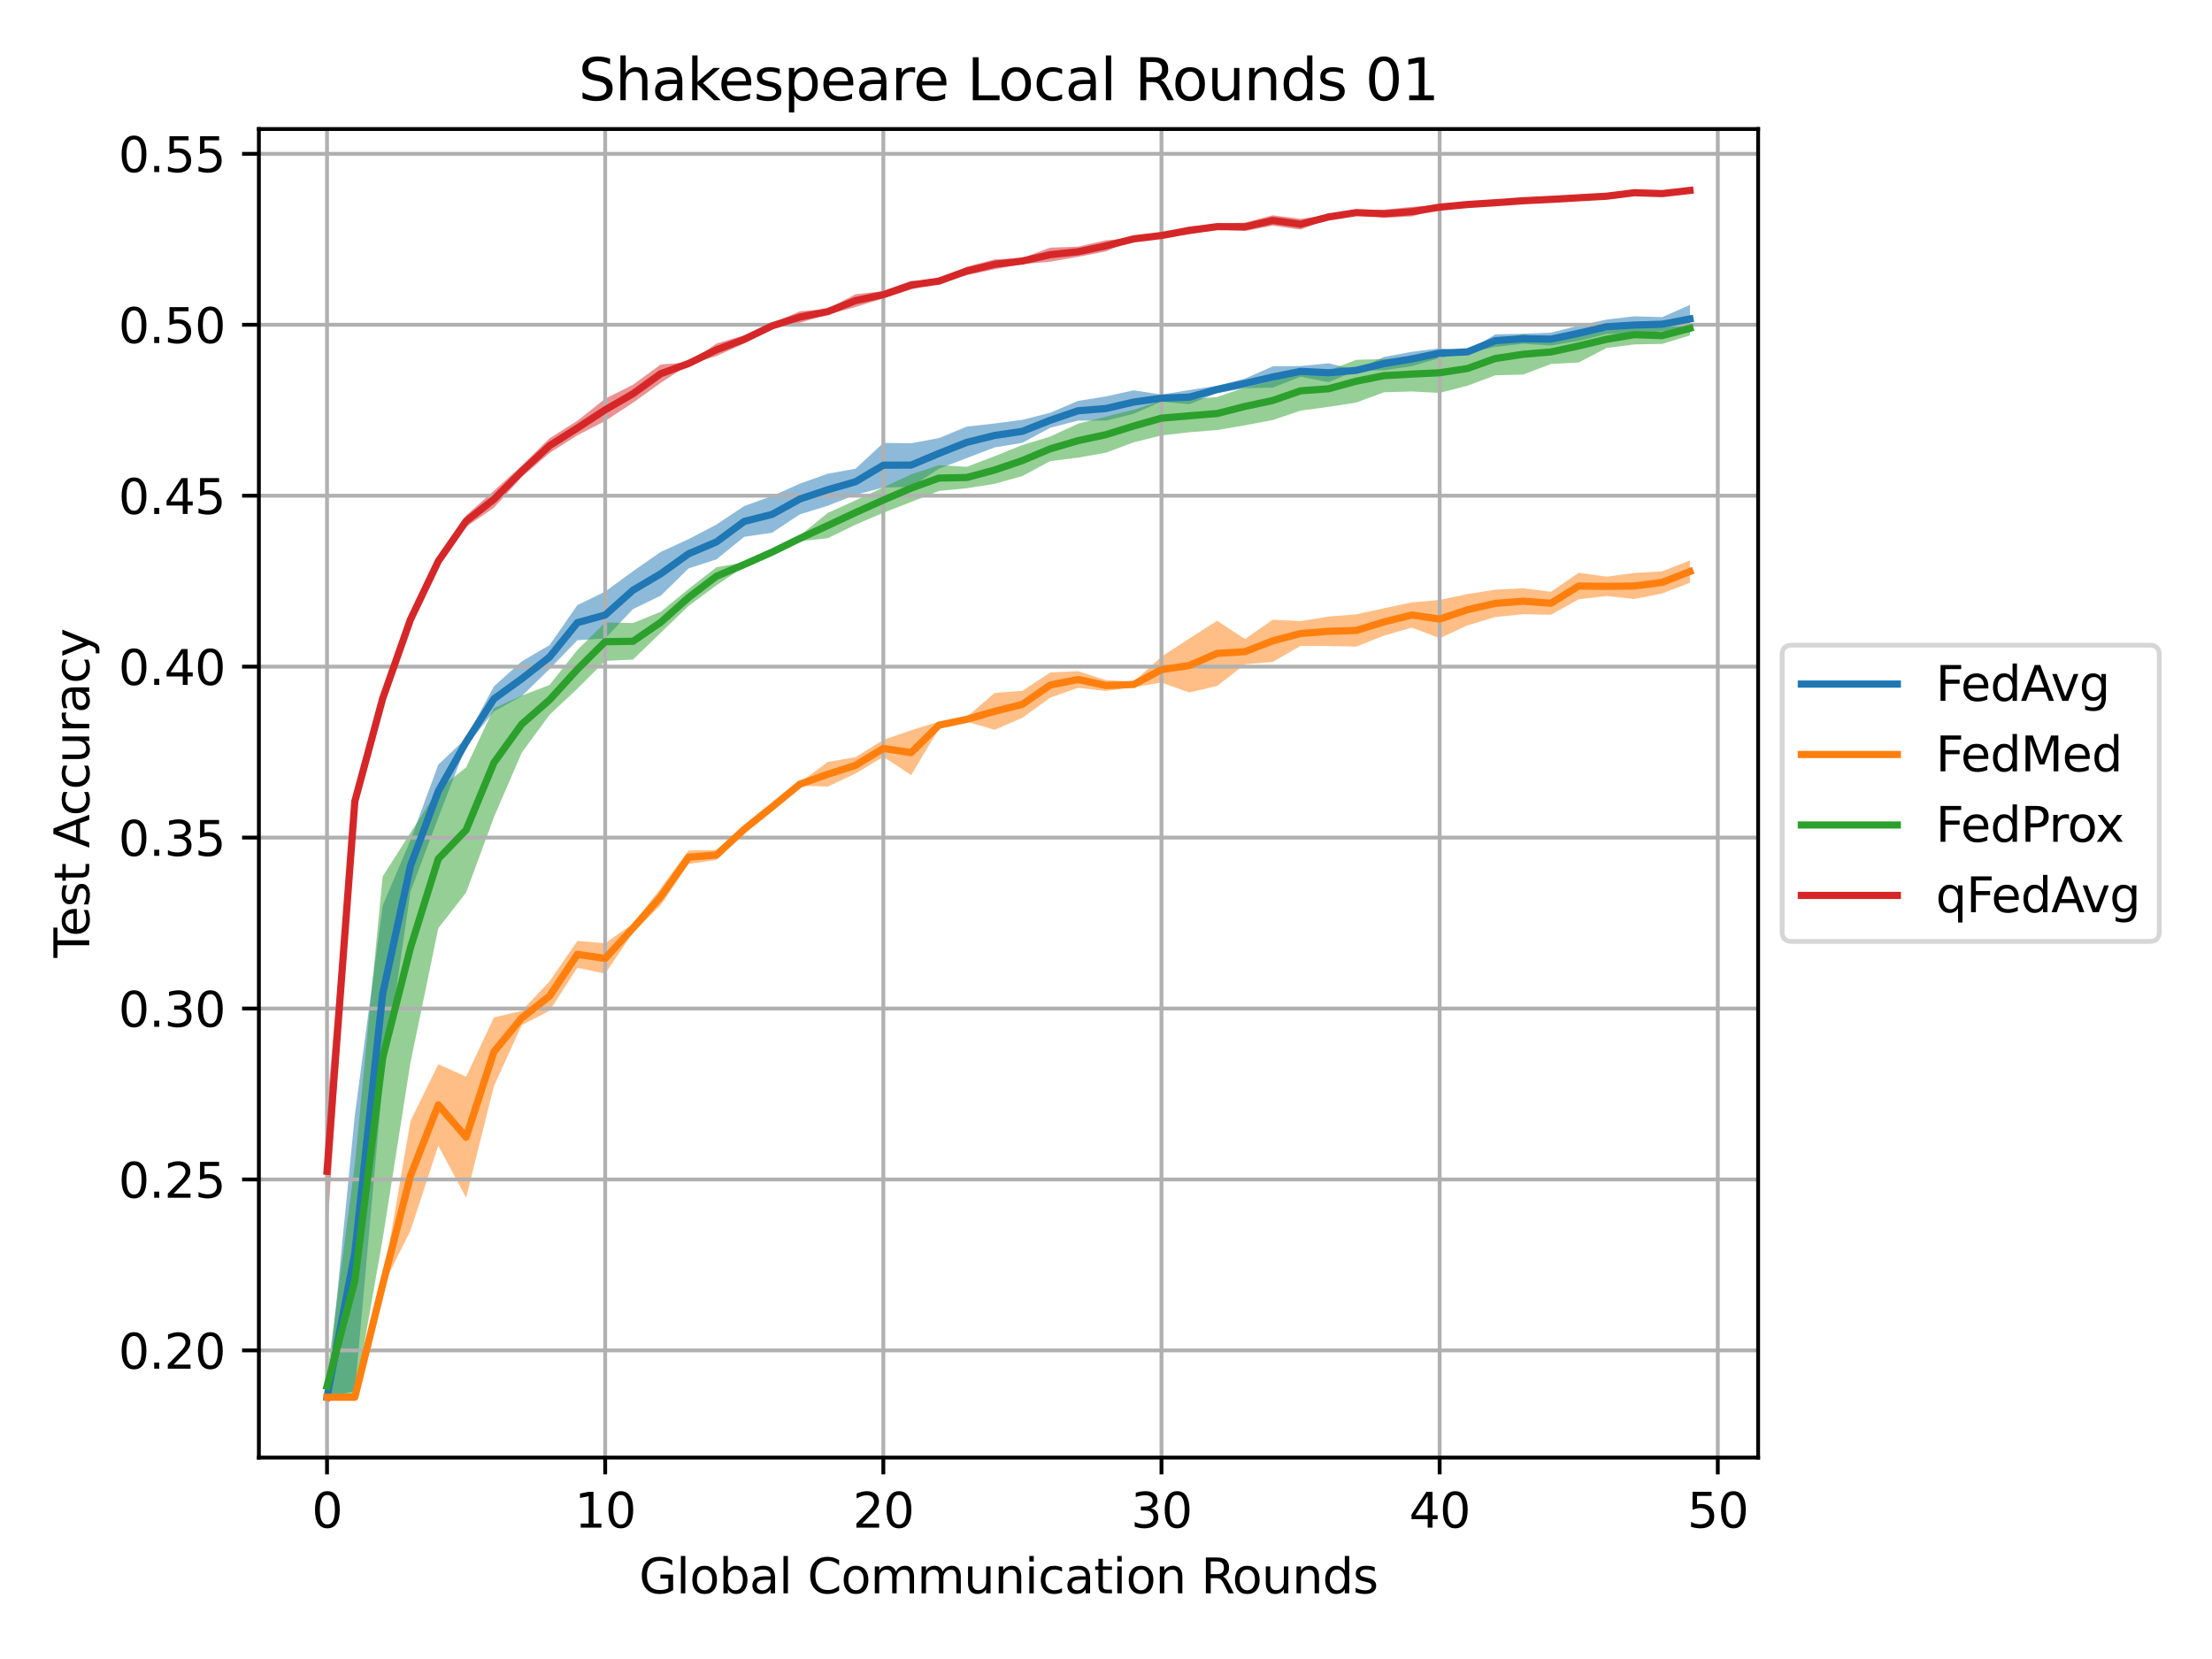 <?xml version="1.0" encoding="utf-8" standalone="no"?>
<!DOCTYPE svg PUBLIC "-//W3C//DTD SVG 1.1//EN"
  "http://www.w3.org/Graphics/SVG/1.1/DTD/svg11.dtd">
<svg height="345.6pt" version="1.1" viewBox="0 0 460.8 345.6" width="460.8pt" xmlns="http://www.w3.org/2000/svg" xmlns:xlink="http://www.w3.org/1999/xlink">
 <defs>
  <style type="text/css">*{stroke-linecap:butt;stroke-linejoin:round;}</style>
 </defs>
 <g id="figure_1">
  <g id="patch_1">
   <path d="M 0 345.6 
L 460.8 345.6 
L 460.8 0 
L 0 0 
z
" style="fill:#ffffff;"/>
  </g>
  <g id="axes_1">
   <g id="patch_2">
    <path d="M 53.93 303.64 
L 366.25 303.64 
L 366.25 26.88 
L 53.93 26.88 
z
" style="fill:#ffffff;"/>
   </g>
   <g id="PolyCollection_1">
    <path clip-path="url(#pf56b3b6faa)" d="M 68.126 291.032 
L 68.126 291.06 
L 73.921 289.828 
L 79.715 225.488 
L 85.51 185.74 
L 91.304 170.343 
L 97.099 155.38 
L 102.893 148.208 
L 108.687 145.014 
L 114.482 139.37 
L 120.276 133.369 
L 126.071 132.997 
L 131.865 126.892 
L 137.66 124.077 
L 143.454 118.405 
L 149.248 116.526 
L 155.043 111.826 
L 160.837 110.972 
L 166.632 107.145 
L 172.426 105.363 
L 178.221 103.071 
L 184.015 101.556 
L 189.809 101.426 
L 195.604 97.633 
L 201.398 95.424 
L 207.193 93.208 
L 212.987 92.244 
L 218.782 89.112 
L 224.576 87.619 
L 230.371 87.626 
L 236.165 86.201 
L 241.959 83.675 
L 247.754 84.212 
L 253.548 81.899 
L 259.343 80.874 
L 265.137 80.757 
L 270.932 78.472 
L 276.726 79.621 
L 282.52 77.212 
L 288.315 77.136 
L 294.109 76.262 
L 299.904 74.576 
L 305.698 73.468 
L 311.493 72.277 
L 317.287 71.603 
L 323.081 71.981 
L 328.876 71.004 
L 334.67 69.558 
L 340.465 69.538 
L 346.259 69.015 
L 352.054 69.359 
L 352.054 63.522 
L 352.054 63.522 
L 346.259 66.062 
L 340.465 65.89 
L 334.67 66.571 
L 328.876 67.838 
L 323.081 69.304 
L 317.287 69.531 
L 311.493 69.655 
L 305.698 73.131 
L 299.904 72.559 
L 294.109 73.289 
L 288.315 74.349 
L 282.52 77.088 
L 276.726 75.677 
L 270.932 76.255 
L 265.137 76.31 
L 259.343 78.871 
L 253.548 80.357 
L 247.754 81.252 
L 241.959 82.209 
L 236.165 81.307 
L 230.371 82.581 
L 224.576 83.51 
L 218.782 85.988 
L 212.987 87.454 
L 207.193 88.218 
L 201.398 88.871 
L 195.604 91.26 
L 189.809 92.34 
L 184.015 92.265 
L 178.221 97.64 
L 172.426 98.686 
L 166.632 100.751 
L 160.837 103.339 
L 155.043 105.404 
L 149.248 109.272 
L 143.454 112.3 
L 137.66 114.964 
L 131.865 118.991 
L 126.071 123.237 
L 120.276 126.052 
L 114.482 134.387 
L 108.687 137.781 
L 102.893 142.977 
L 97.099 153.776 
L 91.304 159.289 
L 85.51 175.009 
L 79.715 188.658 
L 73.921 232.288 
L 68.126 291.032 
z
" style="fill:#1f77b4;fill-opacity:0.5;"/>
   </g>
   <g id="PolyCollection_2">
    <path clip-path="url(#pf56b3b6faa)" d="M 68.126 291.06 
L 68.126 291.06 
L 73.921 291.06 
L 79.715 267.982 
L 85.51 256.371 
L 91.304 238.648 
L 97.099 249.509 
L 102.893 226.259 
L 108.687 213.553 
L 114.482 210.566 
L 120.276 201.605 
L 126.071 202.83 
L 131.865 194.261 
L 137.66 188.541 
L 143.454 179.972 
L 149.248 179.139 
L 155.043 173.42 
L 160.837 168.739 
L 166.632 163.687 
L 172.426 163.859 
L 178.221 161.148 
L 184.015 157.679 
L 189.809 161.457 
L 195.604 151.808 
L 201.398 150.335 
L 207.193 152.028 
L 212.987 149.529 
L 218.782 145.324 
L 224.576 143.28 
L 230.371 143.941 
L 236.165 143.149 
L 241.959 142.185 
L 247.754 144.25 
L 253.548 142.901 
L 259.343 138.386 
L 265.137 137.891 
L 270.932 134.552 
L 276.726 134.58 
L 282.52 134.697 
L 288.315 132.405 
L 294.109 130.739 
L 299.904 132.956 
L 305.698 130.271 
L 311.493 128.544 
L 317.287 127.938 
L 323.081 128.062 
L 328.876 124.841 
L 334.67 124.166 
L 340.465 124.779 
L 346.259 123.63 
L 352.054 121.386 
L 352.054 116.733 
L 352.054 116.733 
L 346.259 119.025 
L 340.465 119.355 
L 334.67 120.133 
L 328.876 119.314 
L 323.081 123.278 
L 317.287 122.542 
L 311.493 122.838 
L 305.698 123.76 
L 299.904 124.985 
L 294.109 125.488 
L 288.315 126.706 
L 282.52 127.979 
L 276.726 128.447 
L 270.932 129.39 
L 265.137 129.101 
L 259.343 133.121 
L 253.548 129.322 
L 247.754 133.018 
L 241.959 136.796 
L 236.165 142.027 
L 230.371 141.669 
L 224.576 139.818 
L 218.782 140.086 
L 212.987 143.913 
L 207.193 144.354 
L 201.398 149.357 
L 195.604 150.321 
L 189.809 152.124 
L 184.015 154.134 
L 178.221 157.72 
L 172.426 158.739 
L 166.632 163.02 
L 160.837 167.466 
L 155.043 172.077 
L 149.248 177.088 
L 143.454 177.157 
L 137.66 185.024 
L 131.865 192.402 
L 126.071 196.491 
L 120.276 196.016 
L 114.482 204.42 
L 108.687 210.573 
L 102.893 211.942 
L 97.099 224.29 
L 91.304 221.702 
L 85.51 233.506 
L 79.715 267.287 
L 73.921 291.06 
L 68.126 291.06 
z
" style="fill:#ff7f0e;fill-opacity:0.5;"/>
   </g>
   <g id="PolyCollection_3">
    <path clip-path="url(#pf56b3b6faa)" d="M 68.126 286.545 
L 68.126 291.06 
L 73.921 291.06 
L 79.715 258.133 
L 85.51 221.358 
L 91.304 193.366 
L 97.099 185.939 
L 102.893 170.233 
L 108.687 156.805 
L 114.482 148.896 
L 120.276 143.466 
L 126.071 137.677 
L 131.865 137.395 
L 137.66 131.806 
L 143.454 126.217 
L 149.248 121.923 
L 155.043 118.013 
L 160.837 115.067 
L 166.632 112.748 
L 172.426 112.122 
L 178.221 109.306 
L 184.015 106.815 
L 189.809 104.571 
L 195.604 102.272 
L 201.398 101.708 
L 207.193 100.792 
L 212.987 99.168 
L 218.782 96.05 
L 224.576 95.334 
L 230.371 94.309 
L 236.165 92.141 
L 241.959 90.709 
L 247.754 90.048 
L 253.548 89.587 
L 259.343 88.596 
L 265.137 87.502 
L 270.932 85.547 
L 276.726 84.756 
L 282.52 83.861 
L 288.315 81.72 
L 294.109 81.548 
L 299.904 81.851 
L 305.698 80.351 
L 311.493 78.189 
L 317.287 78.024 
L 323.081 75.829 
L 328.876 75.505 
L 334.67 72.49 
L 340.465 71.747 
L 346.259 71.644 
L 352.054 69.861 
L 352.054 66.909 
L 352.054 66.909 
L 346.259 68.189 
L 340.465 67.686 
L 334.67 68.863 
L 328.876 68.615 
L 323.081 70.797 
L 317.287 69.586 
L 311.493 71.162 
L 305.698 73.179 
L 299.904 73.447 
L 294.109 74.308 
L 288.315 74.789 
L 282.52 74.961 
L 276.726 77.226 
L 270.932 77.274 
L 265.137 79.353 
L 259.343 80.736 
L 253.548 82.705 
L 247.754 83.179 
L 241.959 83.51 
L 236.165 85.347 
L 230.371 86.793 
L 224.576 88.259 
L 218.782 90.95 
L 212.987 92.705 
L 207.193 95.032 
L 201.398 97.241 
L 195.604 96.897 
L 189.809 98.796 
L 184.015 101.536 
L 178.221 104.234 
L 172.426 106.856 
L 166.632 111.578 
L 160.837 114.957 
L 155.043 117.167 
L 149.248 118.158 
L 143.454 122.687 
L 137.66 127.436 
L 131.865 129.79 
L 126.071 129.673 
L 120.276 135.399 
L 114.482 142.688 
L 108.687 144.918 
L 102.893 147.527 
L 97.099 159.854 
L 91.304 164.465 
L 85.51 173.481 
L 79.715 182.587 
L 73.921 242.536 
L 68.126 286.545 
z
" style="fill:#2ca02c;fill-opacity:0.5;"/>
   </g>
   <g id="PolyCollection_4">
    <path clip-path="url(#pf56b3b6faa)" d="M 68.126 230.595 
L 68.126 257.41 
L 73.921 168.829 
L 79.715 145.634 
L 85.51 129.948 
L 91.304 117.27 
L 97.099 109.747 
L 102.893 105.776 
L 108.687 99.381 
L 114.482 94.364 
L 120.276 90.682 
L 126.071 87.688 
L 131.865 83.895 
L 137.66 79.752 
L 143.454 75.946 
L 149.248 74.17 
L 155.043 71.534 
L 160.837 68.409 
L 166.632 67.239 
L 172.426 65.518 
L 178.221 63.963 
L 184.015 62.132 
L 189.809 60.294 
L 195.604 58.787 
L 201.398 57.328 
L 207.193 56.089 
L 212.987 55.022 
L 218.782 54.513 
L 224.576 53.508 
L 230.371 52.379 
L 236.165 49.908 
L 241.959 49.536 
L 247.754 48.8 
L 253.548 47.816 
L 259.343 48.125 
L 265.137 47.01 
L 270.932 47.836 
L 276.726 45.579 
L 282.52 44.615 
L 288.315 45.379 
L 294.109 45.09 
L 299.904 43.535 
L 305.698 42.722 
L 311.493 42.344 
L 317.287 42.385 
L 323.081 41.718 
L 328.876 41.284 
L 334.67 41.009 
L 340.465 40.547 
L 346.259 40.775 
L 352.054 39.873 
L 352.054 39.46 
L 352.054 39.46 
L 346.259 39.894 
L 340.465 39.742 
L 334.67 40.74 
L 328.876 41.119 
L 323.081 41.353 
L 317.287 41.256 
L 311.493 42.124 
L 305.698 42.488 
L 299.904 42.778 
L 294.109 43.087 
L 288.315 43.672 
L 282.52 43.968 
L 276.726 44.822 
L 270.932 45.586 
L 265.137 44.849 
L 259.343 46.37 
L 253.548 46.611 
L 247.754 47.189 
L 241.959 48.573 
L 236.165 49.619 
L 230.371 50.053 
L 224.576 51.381 
L 218.782 51.587 
L 212.987 53.728 
L 207.193 54.031 
L 201.398 55.573 
L 195.604 58.319 
L 189.809 58.491 
L 184.015 60.638 
L 178.221 61.292 
L 172.426 64.321 
L 166.632 64.844 
L 160.837 67.363 
L 155.043 69.841 
L 149.248 71.568 
L 143.454 75.498 
L 137.66 75.918 
L 131.865 80.144 
L 126.071 83.062 
L 120.276 87.646 
L 114.482 91.301 
L 108.687 97 
L 102.893 102.238 
L 97.099 107.366 
L 91.304 116.554 
L 85.51 128.151 
L 79.715 145.407 
L 73.921 165.016 
L 68.126 230.595 
z
" style="fill:#d62728;fill-opacity:0.5;"/>
   </g>
   <g id="matplotlib.axis_1">
    <g id="xtick_1">
     <g id="line2d_1">
      <path clip-path="url(#pf56b3b6faa)" d="M 68.126 303.64 
L 68.126 26.88 
" style="fill:none;stroke:#b0b0b0;stroke-linecap:square;stroke-width:0.8;"/>
     </g>
     <g id="line2d_2">
      <defs>
       <path d="M 0 0 
L 0 3.5 
" id="m486ee28573" style="stroke:#000000;stroke-width:0.8;"/>
      </defs>
      <g>
       <use style="stroke:#000000;stroke-width:0.8;" x="68.126" xlink:href="#m486ee28573" y="303.64"/>
      </g>
     </g>
     <g id="text_1">
      <!-- 0 -->
      <g transform="translate(64.945 318.238)scale(0.1 -0.1)">
       <defs>
        <path d="M 2034 4250 
Q 1547 4250 1301 3770 
Q 1056 3291 1056 2328 
Q 1056 1369 1301 889 
Q 1547 409 2034 409 
Q 2525 409 2770 889 
Q 3016 1369 3016 2328 
Q 3016 3291 2770 3770 
Q 2525 4250 2034 4250 
z
M 2034 4750 
Q 2819 4750 3233 4129 
Q 3647 3509 3647 2328 
Q 3647 1150 3233 529 
Q 2819 -91 2034 -91 
Q 1250 -91 836 529 
Q 422 1150 422 2328 
Q 422 3509 836 4129 
Q 1250 4750 2034 4750 
z
" id="DejaVuSans-30" transform="scale(0.016)"/>
       </defs>
       <use xlink:href="#DejaVuSans-30"/>
      </g>
     </g>
    </g>
    <g id="xtick_2">
     <g id="line2d_3">
      <path clip-path="url(#pf56b3b6faa)" d="M 126.071 303.64 
L 126.071 26.88 
" style="fill:none;stroke:#b0b0b0;stroke-linecap:square;stroke-width:0.8;"/>
     </g>
     <g id="line2d_4">
      <g>
       <use style="stroke:#000000;stroke-width:0.8;" x="126.071" xlink:href="#m486ee28573" y="303.64"/>
      </g>
     </g>
     <g id="text_2">
      <!-- 10 -->
      <g transform="translate(119.708 318.238)scale(0.1 -0.1)">
       <defs>
        <path d="M 794 531 
L 1825 531 
L 1825 4091 
L 703 3866 
L 703 4441 
L 1819 4666 
L 2450 4666 
L 2450 531 
L 3481 531 
L 3481 0 
L 794 0 
L 794 531 
z
" id="DejaVuSans-31" transform="scale(0.016)"/>
       </defs>
       <use xlink:href="#DejaVuSans-31"/>
       <use x="63.623" xlink:href="#DejaVuSans-30"/>
      </g>
     </g>
    </g>
    <g id="xtick_3">
     <g id="line2d_5">
      <path clip-path="url(#pf56b3b6faa)" d="M 184.015 303.64 
L 184.015 26.88 
" style="fill:none;stroke:#b0b0b0;stroke-linecap:square;stroke-width:0.8;"/>
     </g>
     <g id="line2d_6">
      <g>
       <use style="stroke:#000000;stroke-width:0.8;" x="184.015" xlink:href="#m486ee28573" y="303.64"/>
      </g>
     </g>
     <g id="text_3">
      <!-- 20 -->
      <g transform="translate(177.653 318.238)scale(0.1 -0.1)">
       <defs>
        <path d="M 1228 531 
L 3431 531 
L 3431 0 
L 469 0 
L 469 531 
Q 828 903 1448 1529 
Q 2069 2156 2228 2338 
Q 2531 2678 2651 2914 
Q 2772 3150 2772 3378 
Q 2772 3750 2511 3984 
Q 2250 4219 1831 4219 
Q 1534 4219 1204 4116 
Q 875 4013 500 3803 
L 500 4441 
Q 881 4594 1212 4672 
Q 1544 4750 1819 4750 
Q 2544 4750 2975 4387 
Q 3406 4025 3406 3419 
Q 3406 3131 3298 2873 
Q 3191 2616 2906 2266 
Q 2828 2175 2409 1742 
Q 1991 1309 1228 531 
z
" id="DejaVuSans-32" transform="scale(0.016)"/>
       </defs>
       <use xlink:href="#DejaVuSans-32"/>
       <use x="63.623" xlink:href="#DejaVuSans-30"/>
      </g>
     </g>
    </g>
    <g id="xtick_4">
     <g id="line2d_7">
      <path clip-path="url(#pf56b3b6faa)" d="M 241.959 303.64 
L 241.959 26.88 
" style="fill:none;stroke:#b0b0b0;stroke-linecap:square;stroke-width:0.8;"/>
     </g>
     <g id="line2d_8">
      <g>
       <use style="stroke:#000000;stroke-width:0.8;" x="241.959" xlink:href="#m486ee28573" y="303.64"/>
      </g>
     </g>
     <g id="text_4">
      <!-- 30 -->
      <g transform="translate(235.597 318.238)scale(0.1 -0.1)">
       <defs>
        <path d="M 2597 2516 
Q 3050 2419 3304 2112 
Q 3559 1806 3559 1356 
Q 3559 666 3084 287 
Q 2609 -91 1734 -91 
Q 1441 -91 1130 -33 
Q 819 25 488 141 
L 488 750 
Q 750 597 1062 519 
Q 1375 441 1716 441 
Q 2309 441 2620 675 
Q 2931 909 2931 1356 
Q 2931 1769 2642 2001 
Q 2353 2234 1838 2234 
L 1294 2234 
L 1294 2753 
L 1863 2753 
Q 2328 2753 2575 2939 
Q 2822 3125 2822 3475 
Q 2822 3834 2567 4026 
Q 2313 4219 1838 4219 
Q 1578 4219 1281 4162 
Q 984 4106 628 3988 
L 628 4550 
Q 988 4650 1302 4700 
Q 1616 4750 1894 4750 
Q 2613 4750 3031 4423 
Q 3450 4097 3450 3541 
Q 3450 3153 3228 2886 
Q 3006 2619 2597 2516 
z
" id="DejaVuSans-33" transform="scale(0.016)"/>
       </defs>
       <use xlink:href="#DejaVuSans-33"/>
       <use x="63.623" xlink:href="#DejaVuSans-30"/>
      </g>
     </g>
    </g>
    <g id="xtick_5">
     <g id="line2d_9">
      <path clip-path="url(#pf56b3b6faa)" d="M 299.904 303.64 
L 299.904 26.88 
" style="fill:none;stroke:#b0b0b0;stroke-linecap:square;stroke-width:0.8;"/>
     </g>
     <g id="line2d_10">
      <g>
       <use style="stroke:#000000;stroke-width:0.8;" x="299.904" xlink:href="#m486ee28573" y="303.64"/>
      </g>
     </g>
     <g id="text_5">
      <!-- 40 -->
      <g transform="translate(293.541 318.238)scale(0.1 -0.1)">
       <defs>
        <path d="M 2419 4116 
L 825 1625 
L 2419 1625 
L 2419 4116 
z
M 2253 4666 
L 3047 4666 
L 3047 1625 
L 3713 1625 
L 3713 1100 
L 3047 1100 
L 3047 0 
L 2419 0 
L 2419 1100 
L 313 1100 
L 313 1709 
L 2253 4666 
z
" id="DejaVuSans-34" transform="scale(0.016)"/>
       </defs>
       <use xlink:href="#DejaVuSans-34"/>
       <use x="63.623" xlink:href="#DejaVuSans-30"/>
      </g>
     </g>
    </g>
    <g id="xtick_6">
     <g id="line2d_11">
      <path clip-path="url(#pf56b3b6faa)" d="M 357.848 303.64 
L 357.848 26.88 
" style="fill:none;stroke:#b0b0b0;stroke-linecap:square;stroke-width:0.8;"/>
     </g>
     <g id="line2d_12">
      <g>
       <use style="stroke:#000000;stroke-width:0.8;" x="357.848" xlink:href="#m486ee28573" y="303.64"/>
      </g>
     </g>
     <g id="text_6">
      <!-- 50 -->
      <g transform="translate(351.486 318.238)scale(0.1 -0.1)">
       <defs>
        <path d="M 691 4666 
L 3169 4666 
L 3169 4134 
L 1269 4134 
L 1269 2991 
Q 1406 3038 1543 3061 
Q 1681 3084 1819 3084 
Q 2600 3084 3056 2656 
Q 3513 2228 3513 1497 
Q 3513 744 3044 326 
Q 2575 -91 1722 -91 
Q 1428 -91 1123 -41 
Q 819 9 494 109 
L 494 744 
Q 775 591 1075 516 
Q 1375 441 1709 441 
Q 2250 441 2565 725 
Q 2881 1009 2881 1497 
Q 2881 1984 2565 2268 
Q 2250 2553 1709 2553 
Q 1456 2553 1204 2497 
Q 953 2441 691 2322 
L 691 4666 
z
" id="DejaVuSans-35" transform="scale(0.016)"/>
       </defs>
       <use xlink:href="#DejaVuSans-35"/>
       <use x="63.623" xlink:href="#DejaVuSans-30"/>
      </g>
     </g>
    </g>
    <g id="text_7">
     <!-- Global Communication Rounds -->
     <g transform="translate(133.128 331.917)scale(0.1 -0.1)">
      <defs>
       <path d="M 3809 666 
L 3809 1919 
L 2778 1919 
L 2778 2438 
L 4434 2438 
L 4434 434 
Q 4069 175 3628 42 
Q 3188 -91 2688 -91 
Q 1594 -91 976 548 
Q 359 1188 359 2328 
Q 359 3472 976 4111 
Q 1594 4750 2688 4750 
Q 3144 4750 3555 4637 
Q 3966 4525 4313 4306 
L 4313 3634 
Q 3963 3931 3569 4081 
Q 3175 4231 2741 4231 
Q 1884 4231 1454 3753 
Q 1025 3275 1025 2328 
Q 1025 1384 1454 906 
Q 1884 428 2741 428 
Q 3075 428 3337 486 
Q 3600 544 3809 666 
z
" id="DejaVuSans-47" transform="scale(0.016)"/>
       <path d="M 603 4863 
L 1178 4863 
L 1178 0 
L 603 0 
L 603 4863 
z
" id="DejaVuSans-6c" transform="scale(0.016)"/>
       <path d="M 1959 3097 
Q 1497 3097 1228 2736 
Q 959 2375 959 1747 
Q 959 1119 1226 758 
Q 1494 397 1959 397 
Q 2419 397 2687 759 
Q 2956 1122 2956 1747 
Q 2956 2369 2687 2733 
Q 2419 3097 1959 3097 
z
M 1959 3584 
Q 2709 3584 3137 3096 
Q 3566 2609 3566 1747 
Q 3566 888 3137 398 
Q 2709 -91 1959 -91 
Q 1206 -91 779 398 
Q 353 888 353 1747 
Q 353 2609 779 3096 
Q 1206 3584 1959 3584 
z
" id="DejaVuSans-6f" transform="scale(0.016)"/>
       <path d="M 3116 1747 
Q 3116 2381 2855 2742 
Q 2594 3103 2138 3103 
Q 1681 3103 1420 2742 
Q 1159 2381 1159 1747 
Q 1159 1113 1420 752 
Q 1681 391 2138 391 
Q 2594 391 2855 752 
Q 3116 1113 3116 1747 
z
M 1159 2969 
Q 1341 3281 1617 3432 
Q 1894 3584 2278 3584 
Q 2916 3584 3314 3078 
Q 3713 2572 3713 1747 
Q 3713 922 3314 415 
Q 2916 -91 2278 -91 
Q 1894 -91 1617 61 
Q 1341 213 1159 525 
L 1159 0 
L 581 0 
L 581 4863 
L 1159 4863 
L 1159 2969 
z
" id="DejaVuSans-62" transform="scale(0.016)"/>
       <path d="M 2194 1759 
Q 1497 1759 1228 1600 
Q 959 1441 959 1056 
Q 959 750 1161 570 
Q 1363 391 1709 391 
Q 2188 391 2477 730 
Q 2766 1069 2766 1631 
L 2766 1759 
L 2194 1759 
z
M 3341 1997 
L 3341 0 
L 2766 0 
L 2766 531 
Q 2569 213 2275 61 
Q 1981 -91 1556 -91 
Q 1019 -91 701 211 
Q 384 513 384 1019 
Q 384 1609 779 1909 
Q 1175 2209 1959 2209 
L 2766 2209 
L 2766 2266 
Q 2766 2663 2505 2880 
Q 2244 3097 1772 3097 
Q 1472 3097 1187 3025 
Q 903 2953 641 2809 
L 641 3341 
Q 956 3463 1253 3523 
Q 1550 3584 1831 3584 
Q 2591 3584 2966 3190 
Q 3341 2797 3341 1997 
z
" id="DejaVuSans-61" transform="scale(0.016)"/>
       <path id="DejaVuSans-20" transform="scale(0.016)"/>
       <path d="M 4122 4306 
L 4122 3641 
Q 3803 3938 3442 4084 
Q 3081 4231 2675 4231 
Q 1875 4231 1450 3742 
Q 1025 3253 1025 2328 
Q 1025 1406 1450 917 
Q 1875 428 2675 428 
Q 3081 428 3442 575 
Q 3803 722 4122 1019 
L 4122 359 
Q 3791 134 3420 21 
Q 3050 -91 2638 -91 
Q 1578 -91 968 557 
Q 359 1206 359 2328 
Q 359 3453 968 4101 
Q 1578 4750 2638 4750 
Q 3056 4750 3426 4639 
Q 3797 4528 4122 4306 
z
" id="DejaVuSans-43" transform="scale(0.016)"/>
       <path d="M 3328 2828 
Q 3544 3216 3844 3400 
Q 4144 3584 4550 3584 
Q 5097 3584 5394 3201 
Q 5691 2819 5691 2113 
L 5691 0 
L 5113 0 
L 5113 2094 
Q 5113 2597 4934 2840 
Q 4756 3084 4391 3084 
Q 3944 3084 3684 2787 
Q 3425 2491 3425 1978 
L 3425 0 
L 2847 0 
L 2847 2094 
Q 2847 2600 2669 2842 
Q 2491 3084 2119 3084 
Q 1678 3084 1418 2786 
Q 1159 2488 1159 1978 
L 1159 0 
L 581 0 
L 581 3500 
L 1159 3500 
L 1159 2956 
Q 1356 3278 1631 3431 
Q 1906 3584 2284 3584 
Q 2666 3584 2933 3390 
Q 3200 3197 3328 2828 
z
" id="DejaVuSans-6d" transform="scale(0.016)"/>
       <path d="M 544 1381 
L 544 3500 
L 1119 3500 
L 1119 1403 
Q 1119 906 1312 657 
Q 1506 409 1894 409 
Q 2359 409 2629 706 
Q 2900 1003 2900 1516 
L 2900 3500 
L 3475 3500 
L 3475 0 
L 2900 0 
L 2900 538 
Q 2691 219 2414 64 
Q 2138 -91 1772 -91 
Q 1169 -91 856 284 
Q 544 659 544 1381 
z
M 1991 3584 
L 1991 3584 
z
" id="DejaVuSans-75" transform="scale(0.016)"/>
       <path d="M 3513 2113 
L 3513 0 
L 2938 0 
L 2938 2094 
Q 2938 2591 2744 2837 
Q 2550 3084 2163 3084 
Q 1697 3084 1428 2787 
Q 1159 2491 1159 1978 
L 1159 0 
L 581 0 
L 581 3500 
L 1159 3500 
L 1159 2956 
Q 1366 3272 1645 3428 
Q 1925 3584 2291 3584 
Q 2894 3584 3203 3211 
Q 3513 2838 3513 2113 
z
" id="DejaVuSans-6e" transform="scale(0.016)"/>
       <path d="M 603 3500 
L 1178 3500 
L 1178 0 
L 603 0 
L 603 3500 
z
M 603 4863 
L 1178 4863 
L 1178 4134 
L 603 4134 
L 603 4863 
z
" id="DejaVuSans-69" transform="scale(0.016)"/>
       <path d="M 3122 3366 
L 3122 2828 
Q 2878 2963 2633 3030 
Q 2388 3097 2138 3097 
Q 1578 3097 1268 2742 
Q 959 2388 959 1747 
Q 959 1106 1268 751 
Q 1578 397 2138 397 
Q 2388 397 2633 464 
Q 2878 531 3122 666 
L 3122 134 
Q 2881 22 2623 -34 
Q 2366 -91 2075 -91 
Q 1284 -91 818 406 
Q 353 903 353 1747 
Q 353 2603 823 3093 
Q 1294 3584 2113 3584 
Q 2378 3584 2631 3529 
Q 2884 3475 3122 3366 
z
" id="DejaVuSans-63" transform="scale(0.016)"/>
       <path d="M 1172 4494 
L 1172 3500 
L 2356 3500 
L 2356 3053 
L 1172 3053 
L 1172 1153 
Q 1172 725 1289 603 
Q 1406 481 1766 481 
L 2356 481 
L 2356 0 
L 1766 0 
Q 1100 0 847 248 
Q 594 497 594 1153 
L 594 3053 
L 172 3053 
L 172 3500 
L 594 3500 
L 594 4494 
L 1172 4494 
z
" id="DejaVuSans-74" transform="scale(0.016)"/>
       <path d="M 2841 2188 
Q 3044 2119 3236 1894 
Q 3428 1669 3622 1275 
L 4263 0 
L 3584 0 
L 2988 1197 
Q 2756 1666 2539 1819 
Q 2322 1972 1947 1972 
L 1259 1972 
L 1259 0 
L 628 0 
L 628 4666 
L 2053 4666 
Q 2853 4666 3247 4331 
Q 3641 3997 3641 3322 
Q 3641 2881 3436 2590 
Q 3231 2300 2841 2188 
z
M 1259 4147 
L 1259 2491 
L 2053 2491 
Q 2509 2491 2742 2702 
Q 2975 2913 2975 3322 
Q 2975 3731 2742 3939 
Q 2509 4147 2053 4147 
L 1259 4147 
z
" id="DejaVuSans-52" transform="scale(0.016)"/>
       <path d="M 2906 2969 
L 2906 4863 
L 3481 4863 
L 3481 0 
L 2906 0 
L 2906 525 
Q 2725 213 2448 61 
Q 2172 -91 1784 -91 
Q 1150 -91 751 415 
Q 353 922 353 1747 
Q 353 2572 751 3078 
Q 1150 3584 1784 3584 
Q 2172 3584 2448 3432 
Q 2725 3281 2906 2969 
z
M 947 1747 
Q 947 1113 1208 752 
Q 1469 391 1925 391 
Q 2381 391 2643 752 
Q 2906 1113 2906 1747 
Q 2906 2381 2643 2742 
Q 2381 3103 1925 3103 
Q 1469 3103 1208 2742 
Q 947 2381 947 1747 
z
" id="DejaVuSans-64" transform="scale(0.016)"/>
       <path d="M 2834 3397 
L 2834 2853 
Q 2591 2978 2328 3040 
Q 2066 3103 1784 3103 
Q 1356 3103 1142 2972 
Q 928 2841 928 2578 
Q 928 2378 1081 2264 
Q 1234 2150 1697 2047 
L 1894 2003 
Q 2506 1872 2764 1633 
Q 3022 1394 3022 966 
Q 3022 478 2636 193 
Q 2250 -91 1575 -91 
Q 1294 -91 989 -36 
Q 684 19 347 128 
L 347 722 
Q 666 556 975 473 
Q 1284 391 1588 391 
Q 1994 391 2212 530 
Q 2431 669 2431 922 
Q 2431 1156 2273 1281 
Q 2116 1406 1581 1522 
L 1381 1569 
Q 847 1681 609 1914 
Q 372 2147 372 2553 
Q 372 3047 722 3315 
Q 1072 3584 1716 3584 
Q 2034 3584 2315 3537 
Q 2597 3491 2834 3397 
z
" id="DejaVuSans-73" transform="scale(0.016)"/>
      </defs>
      <use xlink:href="#DejaVuSans-47"/>
      <use x="77.49" xlink:href="#DejaVuSans-6c"/>
      <use x="105.273" xlink:href="#DejaVuSans-6f"/>
      <use x="166.455" xlink:href="#DejaVuSans-62"/>
      <use x="229.932" xlink:href="#DejaVuSans-61"/>
      <use x="291.211" xlink:href="#DejaVuSans-6c"/>
      <use x="318.994" xlink:href="#DejaVuSans-20"/>
      <use x="350.781" xlink:href="#DejaVuSans-43"/>
      <use x="420.605" xlink:href="#DejaVuSans-6f"/>
      <use x="481.787" xlink:href="#DejaVuSans-6d"/>
      <use x="579.199" xlink:href="#DejaVuSans-6d"/>
      <use x="676.611" xlink:href="#DejaVuSans-75"/>
      <use x="739.99" xlink:href="#DejaVuSans-6e"/>
      <use x="803.369" xlink:href="#DejaVuSans-69"/>
      <use x="831.152" xlink:href="#DejaVuSans-63"/>
      <use x="886.133" xlink:href="#DejaVuSans-61"/>
      <use x="947.412" xlink:href="#DejaVuSans-74"/>
      <use x="986.621" xlink:href="#DejaVuSans-69"/>
      <use x="1014.404" xlink:href="#DejaVuSans-6f"/>
      <use x="1075.586" xlink:href="#DejaVuSans-6e"/>
      <use x="1138.965" xlink:href="#DejaVuSans-20"/>
      <use x="1170.752" xlink:href="#DejaVuSans-52"/>
      <use x="1235.734" xlink:href="#DejaVuSans-6f"/>
      <use x="1296.916" xlink:href="#DejaVuSans-75"/>
      <use x="1360.295" xlink:href="#DejaVuSans-6e"/>
      <use x="1423.674" xlink:href="#DejaVuSans-64"/>
      <use x="1487.15" xlink:href="#DejaVuSans-73"/>
     </g>
    </g>
   </g>
   <g id="matplotlib.axis_2">
    <g id="ytick_1">
     <g id="line2d_13">
      <path clip-path="url(#pf56b3b6faa)" d="M 53.93 281.318 
L 366.25 281.318 
" style="fill:none;stroke:#b0b0b0;stroke-linecap:square;stroke-width:0.8;"/>
     </g>
     <g id="line2d_14">
      <defs>
       <path d="M 0 0 
L -3.5 0 
" id="mb4f56029e0" style="stroke:#000000;stroke-width:0.8;"/>
      </defs>
      <g>
       <use style="stroke:#000000;stroke-width:0.8;" x="53.93" xlink:href="#mb4f56029e0" y="281.318"/>
      </g>
     </g>
     <g id="text_8">
      <!-- 0.20 -->
      <g transform="translate(24.664 285.117)scale(0.1 -0.1)">
       <defs>
        <path d="M 684 794 
L 1344 794 
L 1344 0 
L 684 0 
L 684 794 
z
" id="DejaVuSans-2e" transform="scale(0.016)"/>
       </defs>
       <use xlink:href="#DejaVuSans-30"/>
       <use x="63.623" xlink:href="#DejaVuSans-2e"/>
       <use x="95.41" xlink:href="#DejaVuSans-32"/>
       <use x="159.033" xlink:href="#DejaVuSans-30"/>
      </g>
     </g>
    </g>
    <g id="ytick_2">
     <g id="line2d_15">
      <path clip-path="url(#pf56b3b6faa)" d="M 53.93 245.708 
L 366.25 245.708 
" style="fill:none;stroke:#b0b0b0;stroke-linecap:square;stroke-width:0.8;"/>
     </g>
     <g id="line2d_16">
      <g>
       <use style="stroke:#000000;stroke-width:0.8;" x="53.93" xlink:href="#mb4f56029e0" y="245.708"/>
      </g>
     </g>
     <g id="text_9">
      <!-- 0.25 -->
      <g transform="translate(24.664 249.507)scale(0.1 -0.1)">
       <use xlink:href="#DejaVuSans-30"/>
       <use x="63.623" xlink:href="#DejaVuSans-2e"/>
       <use x="95.41" xlink:href="#DejaVuSans-32"/>
       <use x="159.033" xlink:href="#DejaVuSans-35"/>
      </g>
     </g>
    </g>
    <g id="ytick_3">
     <g id="line2d_17">
      <path clip-path="url(#pf56b3b6faa)" d="M 53.93 210.097 
L 366.25 210.097 
" style="fill:none;stroke:#b0b0b0;stroke-linecap:square;stroke-width:0.8;"/>
     </g>
     <g id="line2d_18">
      <g>
       <use style="stroke:#000000;stroke-width:0.8;" x="53.93" xlink:href="#mb4f56029e0" y="210.097"/>
      </g>
     </g>
     <g id="text_10">
      <!-- 0.30 -->
      <g transform="translate(24.664 213.896)scale(0.1 -0.1)">
       <use xlink:href="#DejaVuSans-30"/>
       <use x="63.623" xlink:href="#DejaVuSans-2e"/>
       <use x="95.41" xlink:href="#DejaVuSans-33"/>
       <use x="159.033" xlink:href="#DejaVuSans-30"/>
      </g>
     </g>
    </g>
    <g id="ytick_4">
     <g id="line2d_19">
      <path clip-path="url(#pf56b3b6faa)" d="M 53.93 174.487 
L 366.25 174.487 
" style="fill:none;stroke:#b0b0b0;stroke-linecap:square;stroke-width:0.8;"/>
     </g>
     <g id="line2d_20">
      <g>
       <use style="stroke:#000000;stroke-width:0.8;" x="53.93" xlink:href="#mb4f56029e0" y="174.487"/>
      </g>
     </g>
     <g id="text_11">
      <!-- 0.35 -->
      <g transform="translate(24.664 178.286)scale(0.1 -0.1)">
       <use xlink:href="#DejaVuSans-30"/>
       <use x="63.623" xlink:href="#DejaVuSans-2e"/>
       <use x="95.41" xlink:href="#DejaVuSans-33"/>
       <use x="159.033" xlink:href="#DejaVuSans-35"/>
      </g>
     </g>
    </g>
    <g id="ytick_5">
     <g id="line2d_21">
      <path clip-path="url(#pf56b3b6faa)" d="M 53.93 138.876 
L 366.25 138.876 
" style="fill:none;stroke:#b0b0b0;stroke-linecap:square;stroke-width:0.8;"/>
     </g>
     <g id="line2d_22">
      <g>
       <use style="stroke:#000000;stroke-width:0.8;" x="53.93" xlink:href="#mb4f56029e0" y="138.876"/>
      </g>
     </g>
     <g id="text_12">
      <!-- 0.40 -->
      <g transform="translate(24.664 142.675)scale(0.1 -0.1)">
       <use xlink:href="#DejaVuSans-30"/>
       <use x="63.623" xlink:href="#DejaVuSans-2e"/>
       <use x="95.41" xlink:href="#DejaVuSans-34"/>
       <use x="159.033" xlink:href="#DejaVuSans-30"/>
      </g>
     </g>
    </g>
    <g id="ytick_6">
     <g id="line2d_23">
      <path clip-path="url(#pf56b3b6faa)" d="M 53.93 103.266 
L 366.25 103.266 
" style="fill:none;stroke:#b0b0b0;stroke-linecap:square;stroke-width:0.8;"/>
     </g>
     <g id="line2d_24">
      <g>
       <use style="stroke:#000000;stroke-width:0.8;" x="53.93" xlink:href="#mb4f56029e0" y="103.266"/>
      </g>
     </g>
     <g id="text_13">
      <!-- 0.45 -->
      <g transform="translate(24.664 107.065)scale(0.1 -0.1)">
       <use xlink:href="#DejaVuSans-30"/>
       <use x="63.623" xlink:href="#DejaVuSans-2e"/>
       <use x="95.41" xlink:href="#DejaVuSans-34"/>
       <use x="159.033" xlink:href="#DejaVuSans-35"/>
      </g>
     </g>
    </g>
    <g id="ytick_7">
     <g id="line2d_25">
      <path clip-path="url(#pf56b3b6faa)" d="M 53.93 67.655 
L 366.25 67.655 
" style="fill:none;stroke:#b0b0b0;stroke-linecap:square;stroke-width:0.8;"/>
     </g>
     <g id="line2d_26">
      <g>
       <use style="stroke:#000000;stroke-width:0.8;" x="53.93" xlink:href="#mb4f56029e0" y="67.655"/>
      </g>
     </g>
     <g id="text_14">
      <!-- 0.50 -->
      <g transform="translate(24.664 71.455)scale(0.1 -0.1)">
       <use xlink:href="#DejaVuSans-30"/>
       <use x="63.623" xlink:href="#DejaVuSans-2e"/>
       <use x="95.41" xlink:href="#DejaVuSans-35"/>
       <use x="159.033" xlink:href="#DejaVuSans-30"/>
      </g>
     </g>
    </g>
    <g id="ytick_8">
     <g id="line2d_27">
      <path clip-path="url(#pf56b3b6faa)" d="M 53.93 32.045 
L 366.25 32.045 
" style="fill:none;stroke:#b0b0b0;stroke-linecap:square;stroke-width:0.8;"/>
     </g>
     <g id="line2d_28">
      <g>
       <use style="stroke:#000000;stroke-width:0.8;" x="53.93" xlink:href="#mb4f56029e0" y="32.045"/>
      </g>
     </g>
     <g id="text_15">
      <!-- 0.55 -->
      <g transform="translate(24.664 35.844)scale(0.1 -0.1)">
       <use xlink:href="#DejaVuSans-30"/>
       <use x="63.623" xlink:href="#DejaVuSans-2e"/>
       <use x="95.41" xlink:href="#DejaVuSans-35"/>
       <use x="159.033" xlink:href="#DejaVuSans-35"/>
      </g>
     </g>
    </g>
    <g id="text_16">
     <!-- Test Accuracy -->
     <g transform="translate(18.585 199.523)rotate(-90)scale(0.1 -0.1)">
      <defs>
       <path d="M -19 4666 
L 3928 4666 
L 3928 4134 
L 2272 4134 
L 2272 0 
L 1638 0 
L 1638 4134 
L -19 4134 
L -19 4666 
z
" id="DejaVuSans-54" transform="scale(0.016)"/>
       <path d="M 3597 1894 
L 3597 1613 
L 953 1613 
Q 991 1019 1311 708 
Q 1631 397 2203 397 
Q 2534 397 2845 478 
Q 3156 559 3463 722 
L 3463 178 
Q 3153 47 2828 -22 
Q 2503 -91 2169 -91 
Q 1331 -91 842 396 
Q 353 884 353 1716 
Q 353 2575 817 3079 
Q 1281 3584 2069 3584 
Q 2775 3584 3186 3129 
Q 3597 2675 3597 1894 
z
M 3022 2063 
Q 3016 2534 2758 2815 
Q 2500 3097 2075 3097 
Q 1594 3097 1305 2825 
Q 1016 2553 972 2059 
L 3022 2063 
z
" id="DejaVuSans-65" transform="scale(0.016)"/>
       <path d="M 2188 4044 
L 1331 1722 
L 3047 1722 
L 2188 4044 
z
M 1831 4666 
L 2547 4666 
L 4325 0 
L 3669 0 
L 3244 1197 
L 1141 1197 
L 716 0 
L 50 0 
L 1831 4666 
z
" id="DejaVuSans-41" transform="scale(0.016)"/>
       <path d="M 2631 2963 
Q 2534 3019 2420 3045 
Q 2306 3072 2169 3072 
Q 1681 3072 1420 2755 
Q 1159 2438 1159 1844 
L 1159 0 
L 581 0 
L 581 3500 
L 1159 3500 
L 1159 2956 
Q 1341 3275 1631 3429 
Q 1922 3584 2338 3584 
Q 2397 3584 2469 3576 
Q 2541 3569 2628 3553 
L 2631 2963 
z
" id="DejaVuSans-72" transform="scale(0.016)"/>
       <path d="M 2059 -325 
Q 1816 -950 1584 -1140 
Q 1353 -1331 966 -1331 
L 506 -1331 
L 506 -850 
L 844 -850 
Q 1081 -850 1212 -737 
Q 1344 -625 1503 -206 
L 1606 56 
L 191 3500 
L 800 3500 
L 1894 763 
L 2988 3500 
L 3597 3500 
L 2059 -325 
z
" id="DejaVuSans-79" transform="scale(0.016)"/>
      </defs>
      <use xlink:href="#DejaVuSans-54"/>
      <use x="44.084" xlink:href="#DejaVuSans-65"/>
      <use x="105.607" xlink:href="#DejaVuSans-73"/>
      <use x="157.707" xlink:href="#DejaVuSans-74"/>
      <use x="196.916" xlink:href="#DejaVuSans-20"/>
      <use x="228.703" xlink:href="#DejaVuSans-41"/>
      <use x="295.361" xlink:href="#DejaVuSans-63"/>
      <use x="350.342" xlink:href="#DejaVuSans-63"/>
      <use x="405.322" xlink:href="#DejaVuSans-75"/>
      <use x="468.701" xlink:href="#DejaVuSans-72"/>
      <use x="509.814" xlink:href="#DejaVuSans-61"/>
      <use x="571.094" xlink:href="#DejaVuSans-63"/>
      <use x="626.074" xlink:href="#DejaVuSans-79"/>
     </g>
    </g>
   </g>
   <g id="line2d_29">
    <path clip-path="url(#pf56b3b6faa)" d="M 68.126 291.046 
L 73.921 261.058 
L 79.715 207.073 
L 85.51 180.375 
L 91.304 164.816 
L 97.099 154.578 
L 102.893 145.592 
L 108.687 141.397 
L 114.482 136.879 
L 120.276 129.71 
L 126.071 128.117 
L 131.865 122.941 
L 137.66 119.52 
L 143.454 115.353 
L 149.248 112.899 
L 155.043 108.615 
L 160.837 107.156 
L 166.632 103.948 
L 172.426 102.024 
L 178.221 100.355 
L 184.015 96.911 
L 189.809 96.883 
L 195.604 94.447 
L 201.398 92.148 
L 207.193 90.713 
L 212.987 89.849 
L 218.782 87.55 
L 224.576 85.564 
L 230.371 85.103 
L 236.165 83.754 
L 241.959 82.942 
L 247.754 82.732 
L 253.548 81.128 
L 259.343 79.872 
L 265.137 78.534 
L 270.932 77.363 
L 276.726 77.649 
L 282.52 77.15 
L 288.315 75.743 
L 294.109 74.776 
L 299.904 73.568 
L 305.698 73.299 
L 311.493 70.966 
L 317.287 70.567 
L 323.081 70.642 
L 328.876 69.421 
L 334.67 68.065 
L 340.465 67.714 
L 346.259 67.538 
L 352.054 66.44 
" style="fill:none;stroke:#1f77b4;stroke-linecap:square;stroke-width:1.5;"/>
   </g>
   <g id="line2d_30">
    <path clip-path="url(#pf56b3b6faa)" d="M 68.126 291.06 
L 73.921 291.06 
L 79.715 267.634 
L 85.51 244.938 
L 91.304 230.175 
L 97.099 236.899 
L 102.893 219.101 
L 108.687 212.063 
L 114.482 207.493 
L 120.276 198.81 
L 126.071 199.66 
L 131.865 193.331 
L 137.66 186.782 
L 143.454 178.564 
L 149.248 178.114 
L 155.043 172.748 
L 160.837 168.103 
L 166.632 163.353 
L 172.426 161.299 
L 178.221 159.434 
L 184.015 155.906 
L 189.809 156.791 
L 195.604 151.064 
L 201.398 149.846 
L 207.193 148.191 
L 212.987 146.721 
L 218.782 142.705 
L 224.576 141.549 
L 230.371 142.805 
L 236.165 142.588 
L 241.959 139.491 
L 247.754 138.634 
L 253.548 136.111 
L 259.343 135.754 
L 265.137 133.496 
L 270.932 131.971 
L 276.726 131.514 
L 282.52 131.338 
L 288.315 129.556 
L 294.109 128.114 
L 299.904 128.971 
L 305.698 127.016 
L 311.493 125.691 
L 317.287 125.24 
L 323.081 125.67 
L 328.876 122.077 
L 334.67 122.15 
L 340.465 122.067 
L 346.259 121.327 
L 352.054 119.059 
" style="fill:none;stroke:#ff7f0e;stroke-linecap:square;stroke-width:1.5;"/>
   </g>
   <g id="line2d_31">
    <path clip-path="url(#pf56b3b6faa)" d="M 68.126 288.802 
L 73.921 266.798 
L 79.715 220.36 
L 85.51 197.42 
L 91.304 178.915 
L 97.099 172.896 
L 102.893 158.88 
L 108.687 150.861 
L 114.482 145.792 
L 120.276 139.432 
L 126.071 133.675 
L 131.865 133.592 
L 137.66 129.621 
L 143.454 124.452 
L 149.248 120.04 
L 155.043 117.59 
L 160.837 115.012 
L 166.632 112.163 
L 172.426 109.489 
L 178.221 106.77 
L 184.015 104.175 
L 189.809 101.684 
L 195.604 99.585 
L 201.398 99.474 
L 207.193 97.912 
L 212.987 95.937 
L 218.782 93.5 
L 224.576 91.797 
L 230.371 90.551 
L 236.165 88.744 
L 241.959 87.109 
L 247.754 86.614 
L 253.548 86.146 
L 259.343 84.666 
L 265.137 83.427 
L 270.932 81.411 
L 276.726 80.991 
L 282.52 79.411 
L 288.315 78.255 
L 294.109 77.928 
L 299.904 77.649 
L 305.698 76.765 
L 311.493 74.676 
L 317.287 73.805 
L 323.081 73.313 
L 328.876 72.06 
L 334.67 70.677 
L 340.465 69.717 
L 346.259 69.916 
L 352.054 68.385 
" style="fill:none;stroke:#2ca02c;stroke-linecap:square;stroke-width:1.5;"/>
   </g>
   <g id="line2d_32">
    <path clip-path="url(#pf56b3b6faa)" d="M 68.126 244.002 
L 73.921 166.922 
L 79.715 145.52 
L 85.51 129.05 
L 91.304 116.912 
L 97.099 108.556 
L 102.893 104.007 
L 108.687 98.191 
L 114.482 92.833 
L 120.276 89.164 
L 126.071 85.375 
L 131.865 82.02 
L 137.66 77.835 
L 143.454 75.722 
L 149.248 72.869 
L 155.043 70.687 
L 160.837 67.886 
L 166.632 66.041 
L 172.426 64.919 
L 178.221 62.627 
L 184.015 61.385 
L 189.809 59.393 
L 195.604 58.553 
L 201.398 56.45 
L 207.193 55.06 
L 212.987 54.375 
L 218.782 53.05 
L 224.576 52.444 
L 230.371 51.216 
L 236.165 49.764 
L 241.959 49.055 
L 247.754 47.995 
L 253.548 47.213 
L 259.343 47.248 
L 265.137 45.93 
L 270.932 46.711 
L 276.726 45.2 
L 282.52 44.292 
L 288.315 44.526 
L 294.109 44.089 
L 299.904 43.156 
L 305.698 42.605 
L 311.493 42.234 
L 317.287 41.821 
L 323.081 41.535 
L 328.876 41.201 
L 334.67 40.874 
L 340.465 40.145 
L 346.259 40.334 
L 352.054 39.666 
" style="fill:none;stroke:#d62728;stroke-linecap:square;stroke-width:1.5;"/>
   </g>
   <g id="patch_3">
    <path d="M 53.93 303.64 
L 53.93 26.88 
" style="fill:none;stroke:#000000;stroke-linecap:square;stroke-linejoin:miter;stroke-width:0.8;"/>
   </g>
   <g id="patch_4">
    <path d="M 366.25 303.64 
L 366.25 26.88 
" style="fill:none;stroke:#000000;stroke-linecap:square;stroke-linejoin:miter;stroke-width:0.8;"/>
   </g>
   <g id="patch_5">
    <path d="M 53.93 303.64 
L 366.25 303.64 
" style="fill:none;stroke:#000000;stroke-linecap:square;stroke-linejoin:miter;stroke-width:0.8;"/>
   </g>
   <g id="patch_6">
    <path d="M 53.93 26.88 
L 366.25 26.88 
" style="fill:none;stroke:#000000;stroke-linecap:square;stroke-linejoin:miter;stroke-width:0.8;"/>
   </g>
   <g id="text_17">
    <!-- Shakespeare Local Rounds 01 -->
    <g transform="translate(120.508 20.88)scale(0.12 -0.12)">
     <defs>
      <path d="M 3425 4513 
L 3425 3897 
Q 3066 4069 2747 4153 
Q 2428 4238 2131 4238 
Q 1616 4238 1336 4038 
Q 1056 3838 1056 3469 
Q 1056 3159 1242 3001 
Q 1428 2844 1947 2747 
L 2328 2669 
Q 3034 2534 3370 2195 
Q 3706 1856 3706 1288 
Q 3706 609 3251 259 
Q 2797 -91 1919 -91 
Q 1588 -91 1214 -16 
Q 841 59 441 206 
L 441 856 
Q 825 641 1194 531 
Q 1563 422 1919 422 
Q 2459 422 2753 634 
Q 3047 847 3047 1241 
Q 3047 1584 2836 1778 
Q 2625 1972 2144 2069 
L 1759 2144 
Q 1053 2284 737 2584 
Q 422 2884 422 3419 
Q 422 4038 858 4394 
Q 1294 4750 2059 4750 
Q 2388 4750 2728 4690 
Q 3069 4631 3425 4513 
z
" id="DejaVuSans-53" transform="scale(0.016)"/>
      <path d="M 3513 2113 
L 3513 0 
L 2938 0 
L 2938 2094 
Q 2938 2591 2744 2837 
Q 2550 3084 2163 3084 
Q 1697 3084 1428 2787 
Q 1159 2491 1159 1978 
L 1159 0 
L 581 0 
L 581 4863 
L 1159 4863 
L 1159 2956 
Q 1366 3272 1645 3428 
Q 1925 3584 2291 3584 
Q 2894 3584 3203 3211 
Q 3513 2838 3513 2113 
z
" id="DejaVuSans-68" transform="scale(0.016)"/>
      <path d="M 581 4863 
L 1159 4863 
L 1159 1991 
L 2875 3500 
L 3609 3500 
L 1753 1863 
L 3688 0 
L 2938 0 
L 1159 1709 
L 1159 0 
L 581 0 
L 581 4863 
z
" id="DejaVuSans-6b" transform="scale(0.016)"/>
      <path d="M 1159 525 
L 1159 -1331 
L 581 -1331 
L 581 3500 
L 1159 3500 
L 1159 2969 
Q 1341 3281 1617 3432 
Q 1894 3584 2278 3584 
Q 2916 3584 3314 3078 
Q 3713 2572 3713 1747 
Q 3713 922 3314 415 
Q 2916 -91 2278 -91 
Q 1894 -91 1617 61 
Q 1341 213 1159 525 
z
M 3116 1747 
Q 3116 2381 2855 2742 
Q 2594 3103 2138 3103 
Q 1681 3103 1420 2742 
Q 1159 2381 1159 1747 
Q 1159 1113 1420 752 
Q 1681 391 2138 391 
Q 2594 391 2855 752 
Q 3116 1113 3116 1747 
z
" id="DejaVuSans-70" transform="scale(0.016)"/>
      <path d="M 628 4666 
L 1259 4666 
L 1259 531 
L 3531 531 
L 3531 0 
L 628 0 
L 628 4666 
z
" id="DejaVuSans-4c" transform="scale(0.016)"/>
     </defs>
     <use xlink:href="#DejaVuSans-53"/>
     <use x="63.477" xlink:href="#DejaVuSans-68"/>
     <use x="126.855" xlink:href="#DejaVuSans-61"/>
     <use x="188.135" xlink:href="#DejaVuSans-6b"/>
     <use x="242.42" xlink:href="#DejaVuSans-65"/>
     <use x="303.943" xlink:href="#DejaVuSans-73"/>
     <use x="356.043" xlink:href="#DejaVuSans-70"/>
     <use x="419.52" xlink:href="#DejaVuSans-65"/>
     <use x="481.043" xlink:href="#DejaVuSans-61"/>
     <use x="542.322" xlink:href="#DejaVuSans-72"/>
     <use x="581.186" xlink:href="#DejaVuSans-65"/>
     <use x="642.709" xlink:href="#DejaVuSans-20"/>
     <use x="674.496" xlink:href="#DejaVuSans-4c"/>
     <use x="728.459" xlink:href="#DejaVuSans-6f"/>
     <use x="789.641" xlink:href="#DejaVuSans-63"/>
     <use x="844.621" xlink:href="#DejaVuSans-61"/>
     <use x="905.9" xlink:href="#DejaVuSans-6c"/>
     <use x="933.684" xlink:href="#DejaVuSans-20"/>
     <use x="965.471" xlink:href="#DejaVuSans-52"/>
     <use x="1030.453" xlink:href="#DejaVuSans-6f"/>
     <use x="1091.635" xlink:href="#DejaVuSans-75"/>
     <use x="1155.014" xlink:href="#DejaVuSans-6e"/>
     <use x="1218.393" xlink:href="#DejaVuSans-64"/>
     <use x="1281.869" xlink:href="#DejaVuSans-73"/>
     <use x="1333.969" xlink:href="#DejaVuSans-20"/>
     <use x="1365.756" xlink:href="#DejaVuSans-30"/>
     <use x="1429.379" xlink:href="#DejaVuSans-31"/>
    </g>
   </g>
   <g id="legend_1">
    <g id="patch_7">
     <path d="M 373.25 196.116 
L 447.822 196.116 
Q 449.822 196.116 449.822 194.116 
L 449.822 136.404 
Q 449.822 134.404 447.822 134.404 
L 373.25 134.404 
Q 371.25 134.404 371.25 136.404 
L 371.25 194.116 
Q 371.25 196.116 373.25 196.116 
z
" style="fill:#ffffff;opacity:0.8;stroke:#cccccc;stroke-linejoin:miter;"/>
    </g>
    <g id="line2d_33">
     <path d="M 375.25 142.502 
L 395.25 142.502 
" style="fill:none;stroke:#1f77b4;stroke-linecap:square;stroke-width:1.5;"/>
    </g>
    <g id="line2d_34"/>
    <g id="text_18">
     <!-- FedAvg -->
     <g transform="translate(403.25 146.002)scale(0.1 -0.1)">
      <defs>
       <path d="M 628 4666 
L 3309 4666 
L 3309 4134 
L 1259 4134 
L 1259 2759 
L 3109 2759 
L 3109 2228 
L 1259 2228 
L 1259 0 
L 628 0 
L 628 4666 
z
" id="DejaVuSans-46" transform="scale(0.016)"/>
       <path d="M 191 3500 
L 800 3500 
L 1894 563 
L 2988 3500 
L 3597 3500 
L 2284 0 
L 1503 0 
L 191 3500 
z
" id="DejaVuSans-76" transform="scale(0.016)"/>
       <path d="M 2906 1791 
Q 2906 2416 2648 2759 
Q 2391 3103 1925 3103 
Q 1463 3103 1205 2759 
Q 947 2416 947 1791 
Q 947 1169 1205 825 
Q 1463 481 1925 481 
Q 2391 481 2648 825 
Q 2906 1169 2906 1791 
z
M 3481 434 
Q 3481 -459 3084 -895 
Q 2688 -1331 1869 -1331 
Q 1566 -1331 1297 -1286 
Q 1028 -1241 775 -1147 
L 775 -588 
Q 1028 -725 1275 -790 
Q 1522 -856 1778 -856 
Q 2344 -856 2625 -561 
Q 2906 -266 2906 331 
L 2906 616 
Q 2728 306 2450 153 
Q 2172 0 1784 0 
Q 1141 0 747 490 
Q 353 981 353 1791 
Q 353 2603 747 3093 
Q 1141 3584 1784 3584 
Q 2172 3584 2450 3431 
Q 2728 3278 2906 2969 
L 2906 3500 
L 3481 3500 
L 3481 434 
z
" id="DejaVuSans-67" transform="scale(0.016)"/>
      </defs>
      <use xlink:href="#DejaVuSans-46"/>
      <use x="52.02" xlink:href="#DejaVuSans-65"/>
      <use x="113.543" xlink:href="#DejaVuSans-64"/>
      <use x="177.02" xlink:href="#DejaVuSans-41"/>
      <use x="239.553" xlink:href="#DejaVuSans-76"/>
      <use x="298.732" xlink:href="#DejaVuSans-67"/>
     </g>
    </g>
    <g id="line2d_35">
     <path d="M 375.25 157.18 
L 395.25 157.18 
" style="fill:none;stroke:#ff7f0e;stroke-linecap:square;stroke-width:1.5;"/>
    </g>
    <g id="line2d_36"/>
    <g id="text_19">
     <!-- FedMed -->
     <g transform="translate(403.25 160.68)scale(0.1 -0.1)">
      <defs>
       <path d="M 628 4666 
L 1569 4666 
L 2759 1491 
L 3956 4666 
L 4897 4666 
L 4897 0 
L 4281 0 
L 4281 4097 
L 3078 897 
L 2444 897 
L 1241 4097 
L 1241 0 
L 628 0 
L 628 4666 
z
" id="DejaVuSans-4d" transform="scale(0.016)"/>
      </defs>
      <use xlink:href="#DejaVuSans-46"/>
      <use x="52.02" xlink:href="#DejaVuSans-65"/>
      <use x="113.543" xlink:href="#DejaVuSans-64"/>
      <use x="177.02" xlink:href="#DejaVuSans-4d"/>
      <use x="263.299" xlink:href="#DejaVuSans-65"/>
      <use x="324.822" xlink:href="#DejaVuSans-64"/>
     </g>
    </g>
    <g id="line2d_37">
     <path d="M 375.25 171.858 
L 395.25 171.858 
" style="fill:none;stroke:#2ca02c;stroke-linecap:square;stroke-width:1.5;"/>
    </g>
    <g id="line2d_38"/>
    <g id="text_20">
     <!-- FedProx -->
     <g transform="translate(403.25 175.358)scale(0.1 -0.1)">
      <defs>
       <path d="M 1259 4147 
L 1259 2394 
L 2053 2394 
Q 2494 2394 2734 2622 
Q 2975 2850 2975 3272 
Q 2975 3691 2734 3919 
Q 2494 4147 2053 4147 
L 1259 4147 
z
M 628 4666 
L 2053 4666 
Q 2838 4666 3239 4311 
Q 3641 3956 3641 3272 
Q 3641 2581 3239 2228 
Q 2838 1875 2053 1875 
L 1259 1875 
L 1259 0 
L 628 0 
L 628 4666 
z
" id="DejaVuSans-50" transform="scale(0.016)"/>
       <path d="M 3513 3500 
L 2247 1797 
L 3578 0 
L 2900 0 
L 1881 1375 
L 863 0 
L 184 0 
L 1544 1831 
L 300 3500 
L 978 3500 
L 1906 2253 
L 2834 3500 
L 3513 3500 
z
" id="DejaVuSans-78" transform="scale(0.016)"/>
      </defs>
      <use xlink:href="#DejaVuSans-46"/>
      <use x="52.02" xlink:href="#DejaVuSans-65"/>
      <use x="113.543" xlink:href="#DejaVuSans-64"/>
      <use x="177.02" xlink:href="#DejaVuSans-50"/>
      <use x="235.572" xlink:href="#DejaVuSans-72"/>
      <use x="274.436" xlink:href="#DejaVuSans-6f"/>
      <use x="332.492" xlink:href="#DejaVuSans-78"/>
     </g>
    </g>
    <g id="line2d_39">
     <path d="M 375.25 186.537 
L 395.25 186.537 
" style="fill:none;stroke:#d62728;stroke-linecap:square;stroke-width:1.5;"/>
    </g>
    <g id="line2d_40"/>
    <g id="text_21">
     <!-- qFedAvg -->
     <g transform="translate(403.25 190.037)scale(0.1 -0.1)">
      <defs>
       <path d="M 947 1747 
Q 947 1113 1208 752 
Q 1469 391 1925 391 
Q 2381 391 2643 752 
Q 2906 1113 2906 1747 
Q 2906 2381 2643 2742 
Q 2381 3103 1925 3103 
Q 1469 3103 1208 2742 
Q 947 2381 947 1747 
z
M 2906 525 
Q 2725 213 2448 61 
Q 2172 -91 1784 -91 
Q 1150 -91 751 415 
Q 353 922 353 1747 
Q 353 2572 751 3078 
Q 1150 3584 1784 3584 
Q 2172 3584 2448 3432 
Q 2725 3281 2906 2969 
L 2906 3500 
L 3481 3500 
L 3481 -1331 
L 2906 -1331 
L 2906 525 
z
" id="DejaVuSans-71" transform="scale(0.016)"/>
      </defs>
      <use xlink:href="#DejaVuSans-71"/>
      <use x="63.477" xlink:href="#DejaVuSans-46"/>
      <use x="115.496" xlink:href="#DejaVuSans-65"/>
      <use x="177.02" xlink:href="#DejaVuSans-64"/>
      <use x="240.496" xlink:href="#DejaVuSans-41"/>
      <use x="303.029" xlink:href="#DejaVuSans-76"/>
      <use x="362.209" xlink:href="#DejaVuSans-67"/>
     </g>
    </g>
   </g>
  </g>
 </g>
 <defs>
  <clipPath id="pf56b3b6faa">
   <rect height="276.76" width="312.32" x="53.93" y="26.88"/>
  </clipPath>
 </defs>
</svg>

